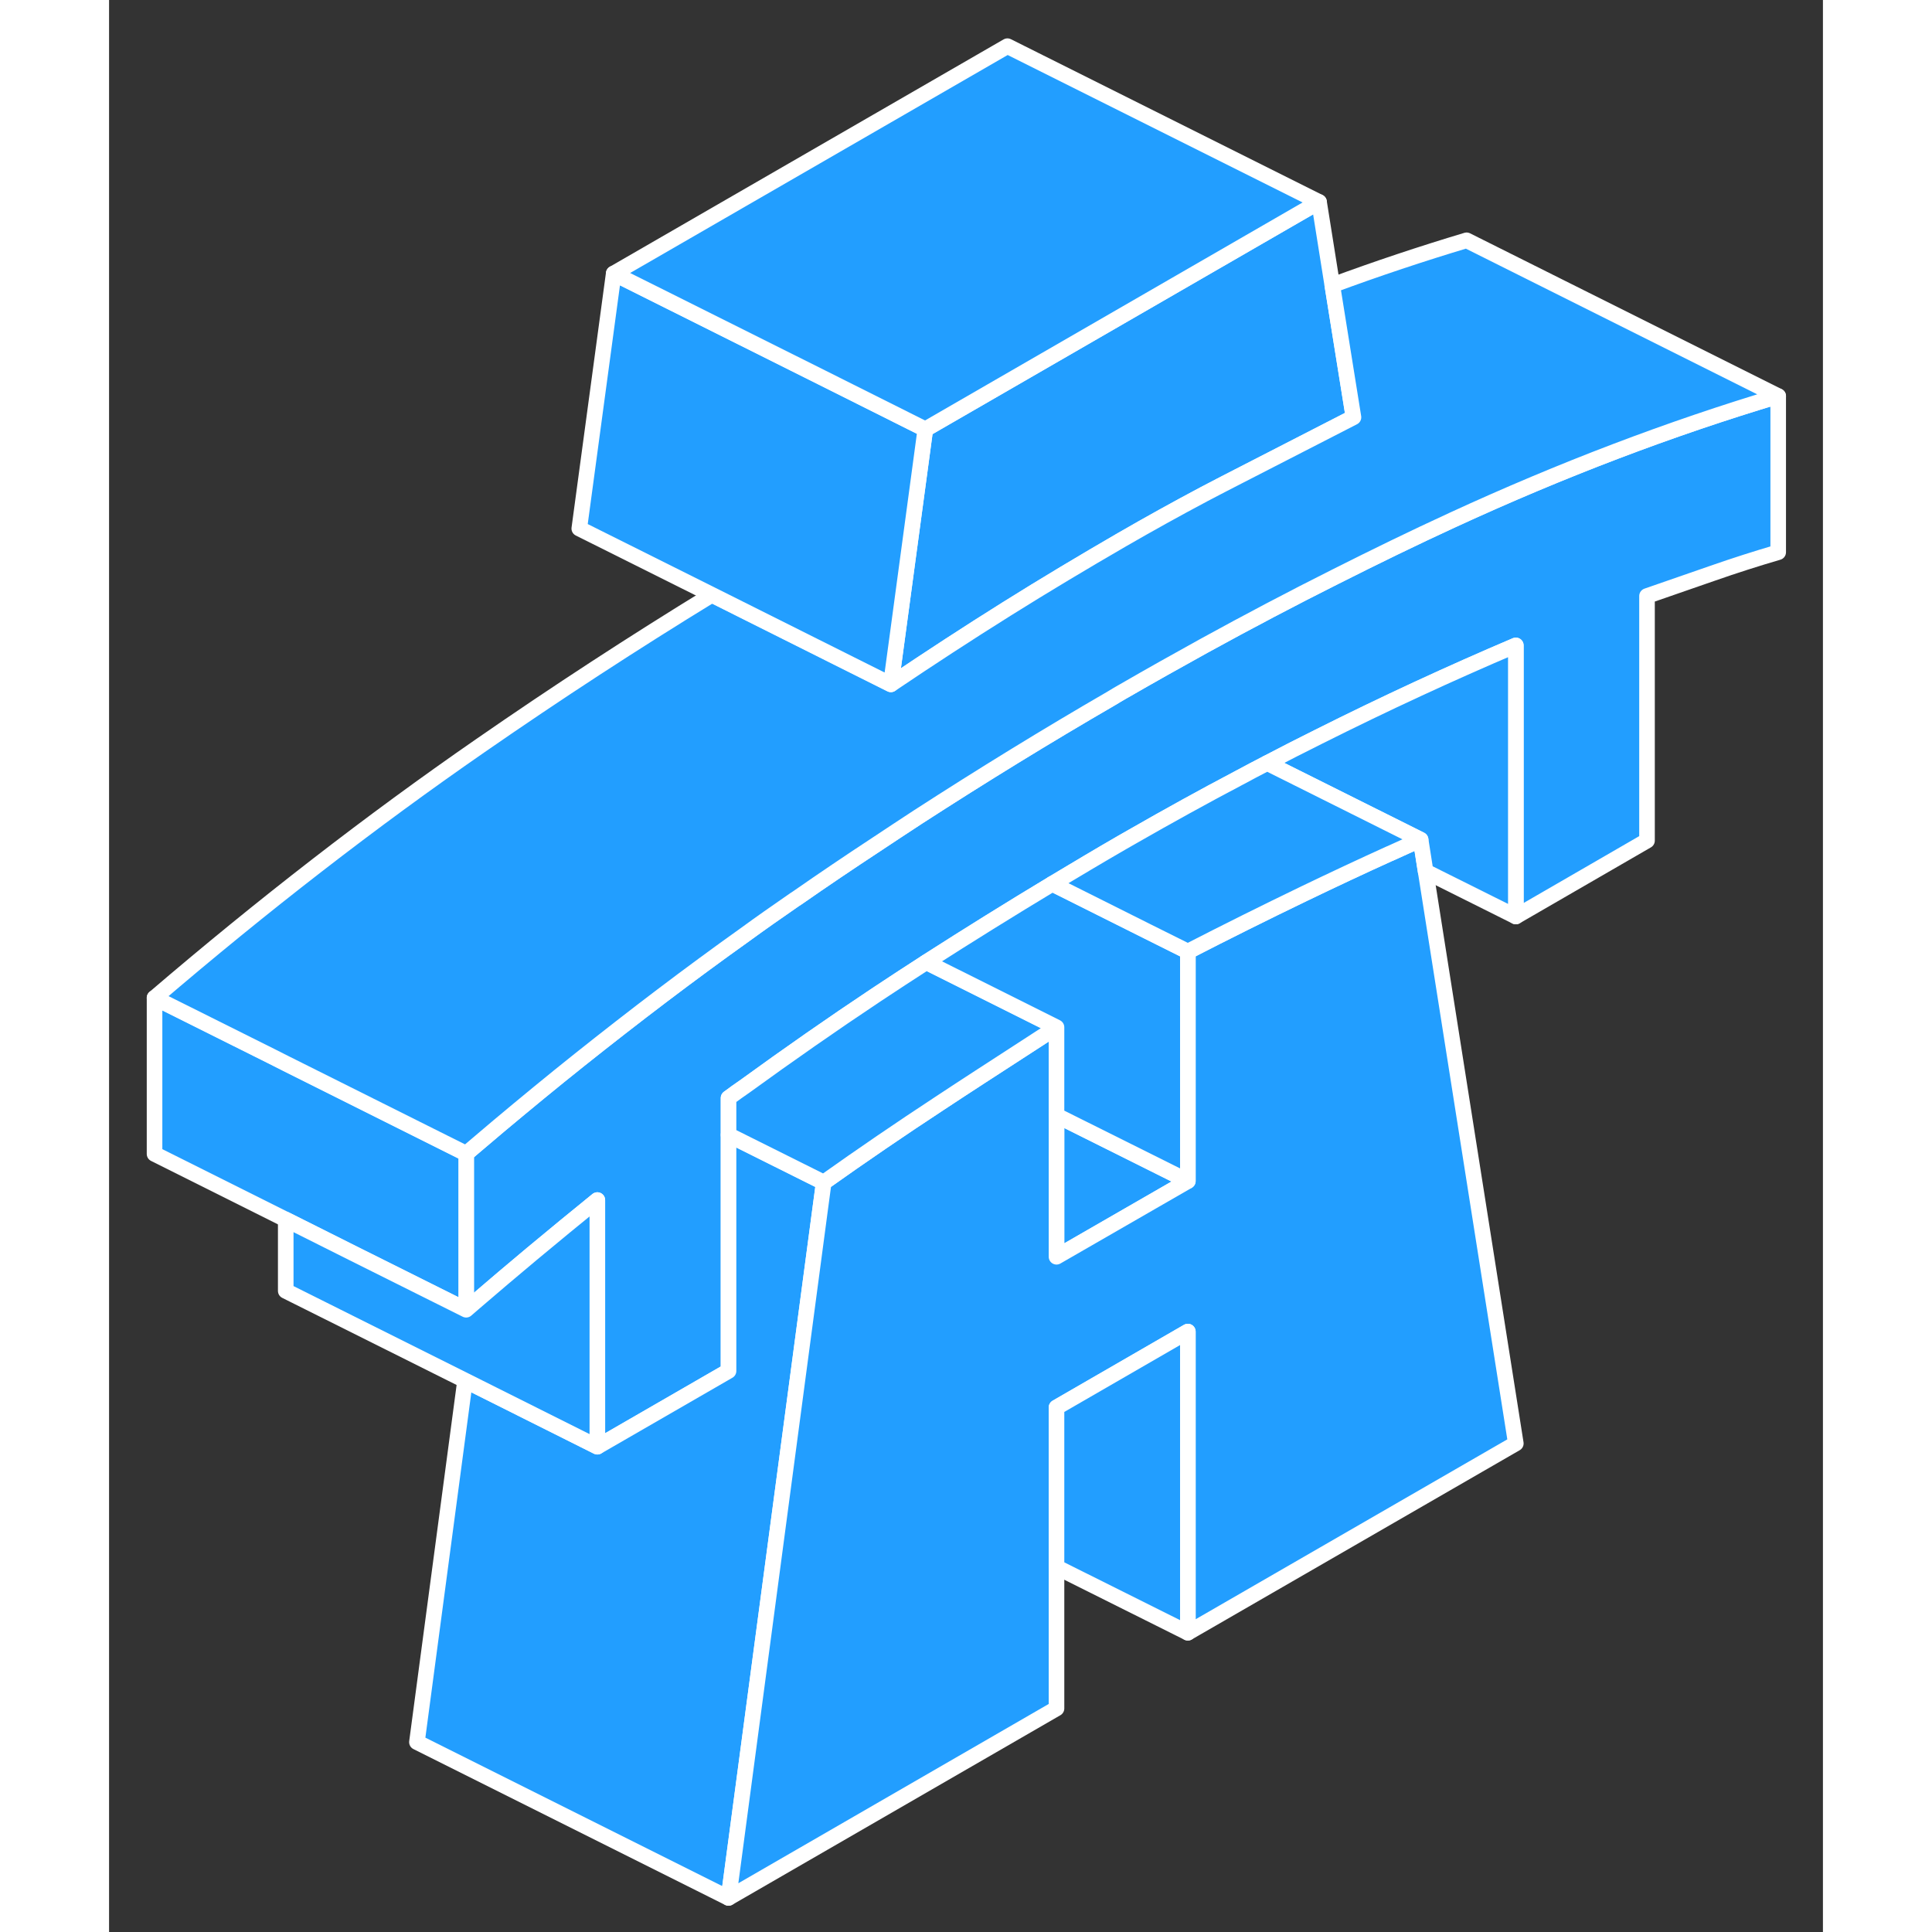 <svg viewBox="0 0 110 124" fill="#229EFF" xmlns="http://www.w3.org/2000/svg" height="48" width="48" stroke-width="1px" stroke-linecap="round" stroke-linejoin="round"><rect x="0" y="0" width="110" height="124" fill="#333333" stroke="none"/><path d="M107.129 25.423V35.443C105.729 35.853 104.319 36.303 102.919 36.793L98.709 38.253V53.953L90.289 58.823V41.423C86.079 43.213 81.869 45.163 77.659 47.273C76.549 47.823 75.439 48.393 74.329 48.973C73.729 49.283 73.119 49.603 72.509 49.933C70.249 51.123 67.989 52.373 65.719 53.673C65.489 53.803 65.249 53.943 65.019 54.073C63.529 54.933 62.039 55.823 60.539 56.723C57.849 58.343 55.149 60.023 52.449 61.753C52.429 61.763 52.409 61.783 52.389 61.793C51.339 62.473 50.289 63.153 49.239 63.853C46.429 65.723 43.619 67.683 40.809 69.723C40.459 69.963 40.109 70.213 39.759 70.473V87.993L31.339 92.853V77.023C29.939 78.163 28.529 79.313 27.129 80.483C25.929 81.483 24.719 82.513 23.519 83.543C23.319 83.713 23.119 83.893 22.919 84.063V74.043C23.619 73.443 24.319 72.853 25.019 72.263C26.739 70.823 28.449 69.413 30.169 68.043C33.719 65.213 37.259 62.523 40.809 59.993C41.809 59.263 42.809 58.563 43.809 57.873C43.929 57.783 44.059 57.703 44.179 57.623C45.859 56.453 47.549 55.313 49.239 54.203C50.139 53.603 51.039 53.013 51.939 52.423C56.039 49.773 60.169 47.233 64.329 44.823C64.559 44.683 64.789 44.543 65.019 44.413C65.049 44.393 65.079 44.383 65.109 44.363C66.839 43.363 68.569 42.393 70.289 41.443C73.109 39.893 75.919 38.413 78.709 37.013C81.229 35.743 83.729 34.523 86.229 33.373C93.219 30.153 100.179 27.503 107.129 25.423Z" stroke="white" stroke-linejoin="round"/><path d="M79.869 26.783C77.409 28.043 74.939 29.313 72.449 30.593C71.729 30.963 71.009 31.333 70.289 31.713C68.519 32.653 66.769 33.623 65.019 34.633C62.569 36.053 60.089 37.533 57.599 39.093C55.109 40.653 52.639 42.263 50.179 43.923L50.579 40.973L51.989 30.523L52.389 27.553L77.659 12.963L78.509 18.303L79.869 26.783Z" stroke="white" stroke-linejoin="round"/><path d="M45.869 75.893L45.649 77.533L39.759 121.813L19.759 111.813L22.849 88.603L31.339 92.853L39.759 87.993V72.843L45.869 75.893Z" stroke="white" stroke-linejoin="round"/><path d="M69.209 75.783V75.823L60.809 80.663V71.593L69.209 75.783Z" stroke="white" stroke-linejoin="round"/><path d="M69.239 104.793V85.463L60.809 90.332V109.653L39.759 121.813L45.649 77.532L45.869 75.893C48.319 74.153 50.809 72.453 53.339 70.793C54.189 70.233 55.039 69.673 55.889 69.123C57.549 68.043 59.189 66.983 60.809 65.933V80.662L69.209 75.823L69.239 75.803V61.073C71.689 59.813 74.179 58.572 76.709 57.352C78.559 56.462 80.389 55.602 82.199 54.782H82.209C82.879 54.483 83.519 54.183 84.179 53.893L84.499 55.922L90.289 92.643L69.239 104.793Z" stroke="white" stroke-linejoin="round"/><path d="M60.809 65.933C59.189 66.983 57.549 68.043 55.889 69.123C55.039 69.673 54.189 70.233 53.339 70.793C50.809 72.453 48.319 74.153 45.869 75.893L39.759 72.843V70.473C40.109 70.213 40.459 69.963 40.809 69.723C43.619 67.683 46.429 65.723 49.239 63.853C50.289 63.153 51.339 62.473 52.389 61.793C52.409 61.783 52.429 61.763 52.449 61.753L60.809 65.933Z" stroke="white" stroke-linejoin="round"/><path d="M69.239 61.073V75.803H69.209V75.783L60.809 71.593V65.933L52.449 61.753C55.149 60.023 57.849 58.343 60.539 56.723L66.689 59.793L69.239 61.073Z" stroke="white" stroke-linejoin="round"/><path d="M22.919 74.043V84.063L15.589 80.403L11.339 78.273L2.919 74.063V64.043L10.409 67.783L11.339 68.253L19.759 72.463L22.919 74.043Z" stroke="white" stroke-linejoin="round"/><path d="M107.129 25.423C100.179 27.503 93.219 30.153 86.229 33.373C83.729 34.523 81.229 35.743 78.709 37.013C75.919 38.413 73.109 39.893 70.289 41.443C68.569 42.393 66.839 43.363 65.109 44.363C65.079 44.383 65.049 44.393 65.019 44.413C64.789 44.543 64.559 44.683 64.329 44.823C60.169 47.233 56.039 49.773 51.939 52.423C51.039 53.013 50.139 53.603 49.239 54.203C47.549 55.313 45.859 56.453 44.179 57.623C44.059 57.703 43.929 57.783 43.809 57.873C42.809 58.563 41.809 59.263 40.809 59.993C37.259 62.523 33.719 65.213 30.169 68.043C28.449 69.413 26.739 70.823 25.019 72.263C24.319 72.853 23.619 73.443 22.919 74.043L19.759 72.463L11.339 68.253L10.409 67.783L2.919 64.043C9.869 58.093 16.829 52.703 23.809 47.873C28.729 44.463 33.689 41.233 38.689 38.173L47.579 42.623L50.179 43.923C52.639 42.263 55.109 40.653 57.599 39.093C60.089 37.533 62.569 36.053 65.019 34.633C66.769 33.623 68.519 32.653 70.289 31.713C71.009 31.333 71.729 30.963 72.449 30.593C74.939 29.313 77.409 28.043 79.869 26.783L78.509 18.303C81.379 17.243 84.259 16.283 87.129 15.423L107.129 25.423Z" stroke="white" stroke-linejoin="round"/><path d="M52.389 27.553L51.989 30.523L50.579 40.973L50.179 43.923L47.579 42.623L38.689 38.173L30.179 33.923L32.389 17.553L45.739 24.223L52.389 27.553Z" stroke="white" stroke-linejoin="round"/><path d="M77.659 12.963L52.389 27.553L45.739 24.223L32.389 17.553L57.659 2.963L77.659 12.963Z" stroke="white" stroke-linejoin="round"/><path d="M90.289 41.423V58.823L84.499 55.933L84.179 53.893L74.329 48.973C75.439 48.393 76.549 47.823 77.659 47.273C81.869 45.163 86.079 43.213 90.289 41.423Z" stroke="white" stroke-linejoin="round"/><path d="M31.339 77.022V92.853L22.849 88.603L11.339 82.853V78.272L15.589 80.403L22.919 84.062C23.119 83.892 23.319 83.713 23.519 83.543C24.719 82.513 25.929 81.483 27.129 80.483C28.529 79.312 29.939 78.162 31.339 77.022Z" stroke="white" stroke-linejoin="round"/><path d="M84.179 53.893C83.519 54.183 82.879 54.483 82.209 54.783H82.199C80.389 55.603 78.559 56.463 76.709 57.353C74.179 58.573 71.689 59.813 69.239 61.073L66.689 59.803L60.539 56.723C62.039 55.823 63.529 54.933 65.019 54.073C65.249 53.943 65.489 53.803 65.719 53.673C67.989 52.373 70.249 51.123 72.509 49.933C73.119 49.603 73.729 49.283 74.329 48.973L84.179 53.893Z" stroke="white" stroke-linejoin="round"/><path d="M69.239 85.463V104.793L60.809 100.583V90.333L69.239 85.463Z" stroke="white" stroke-linejoin="round"/></svg>